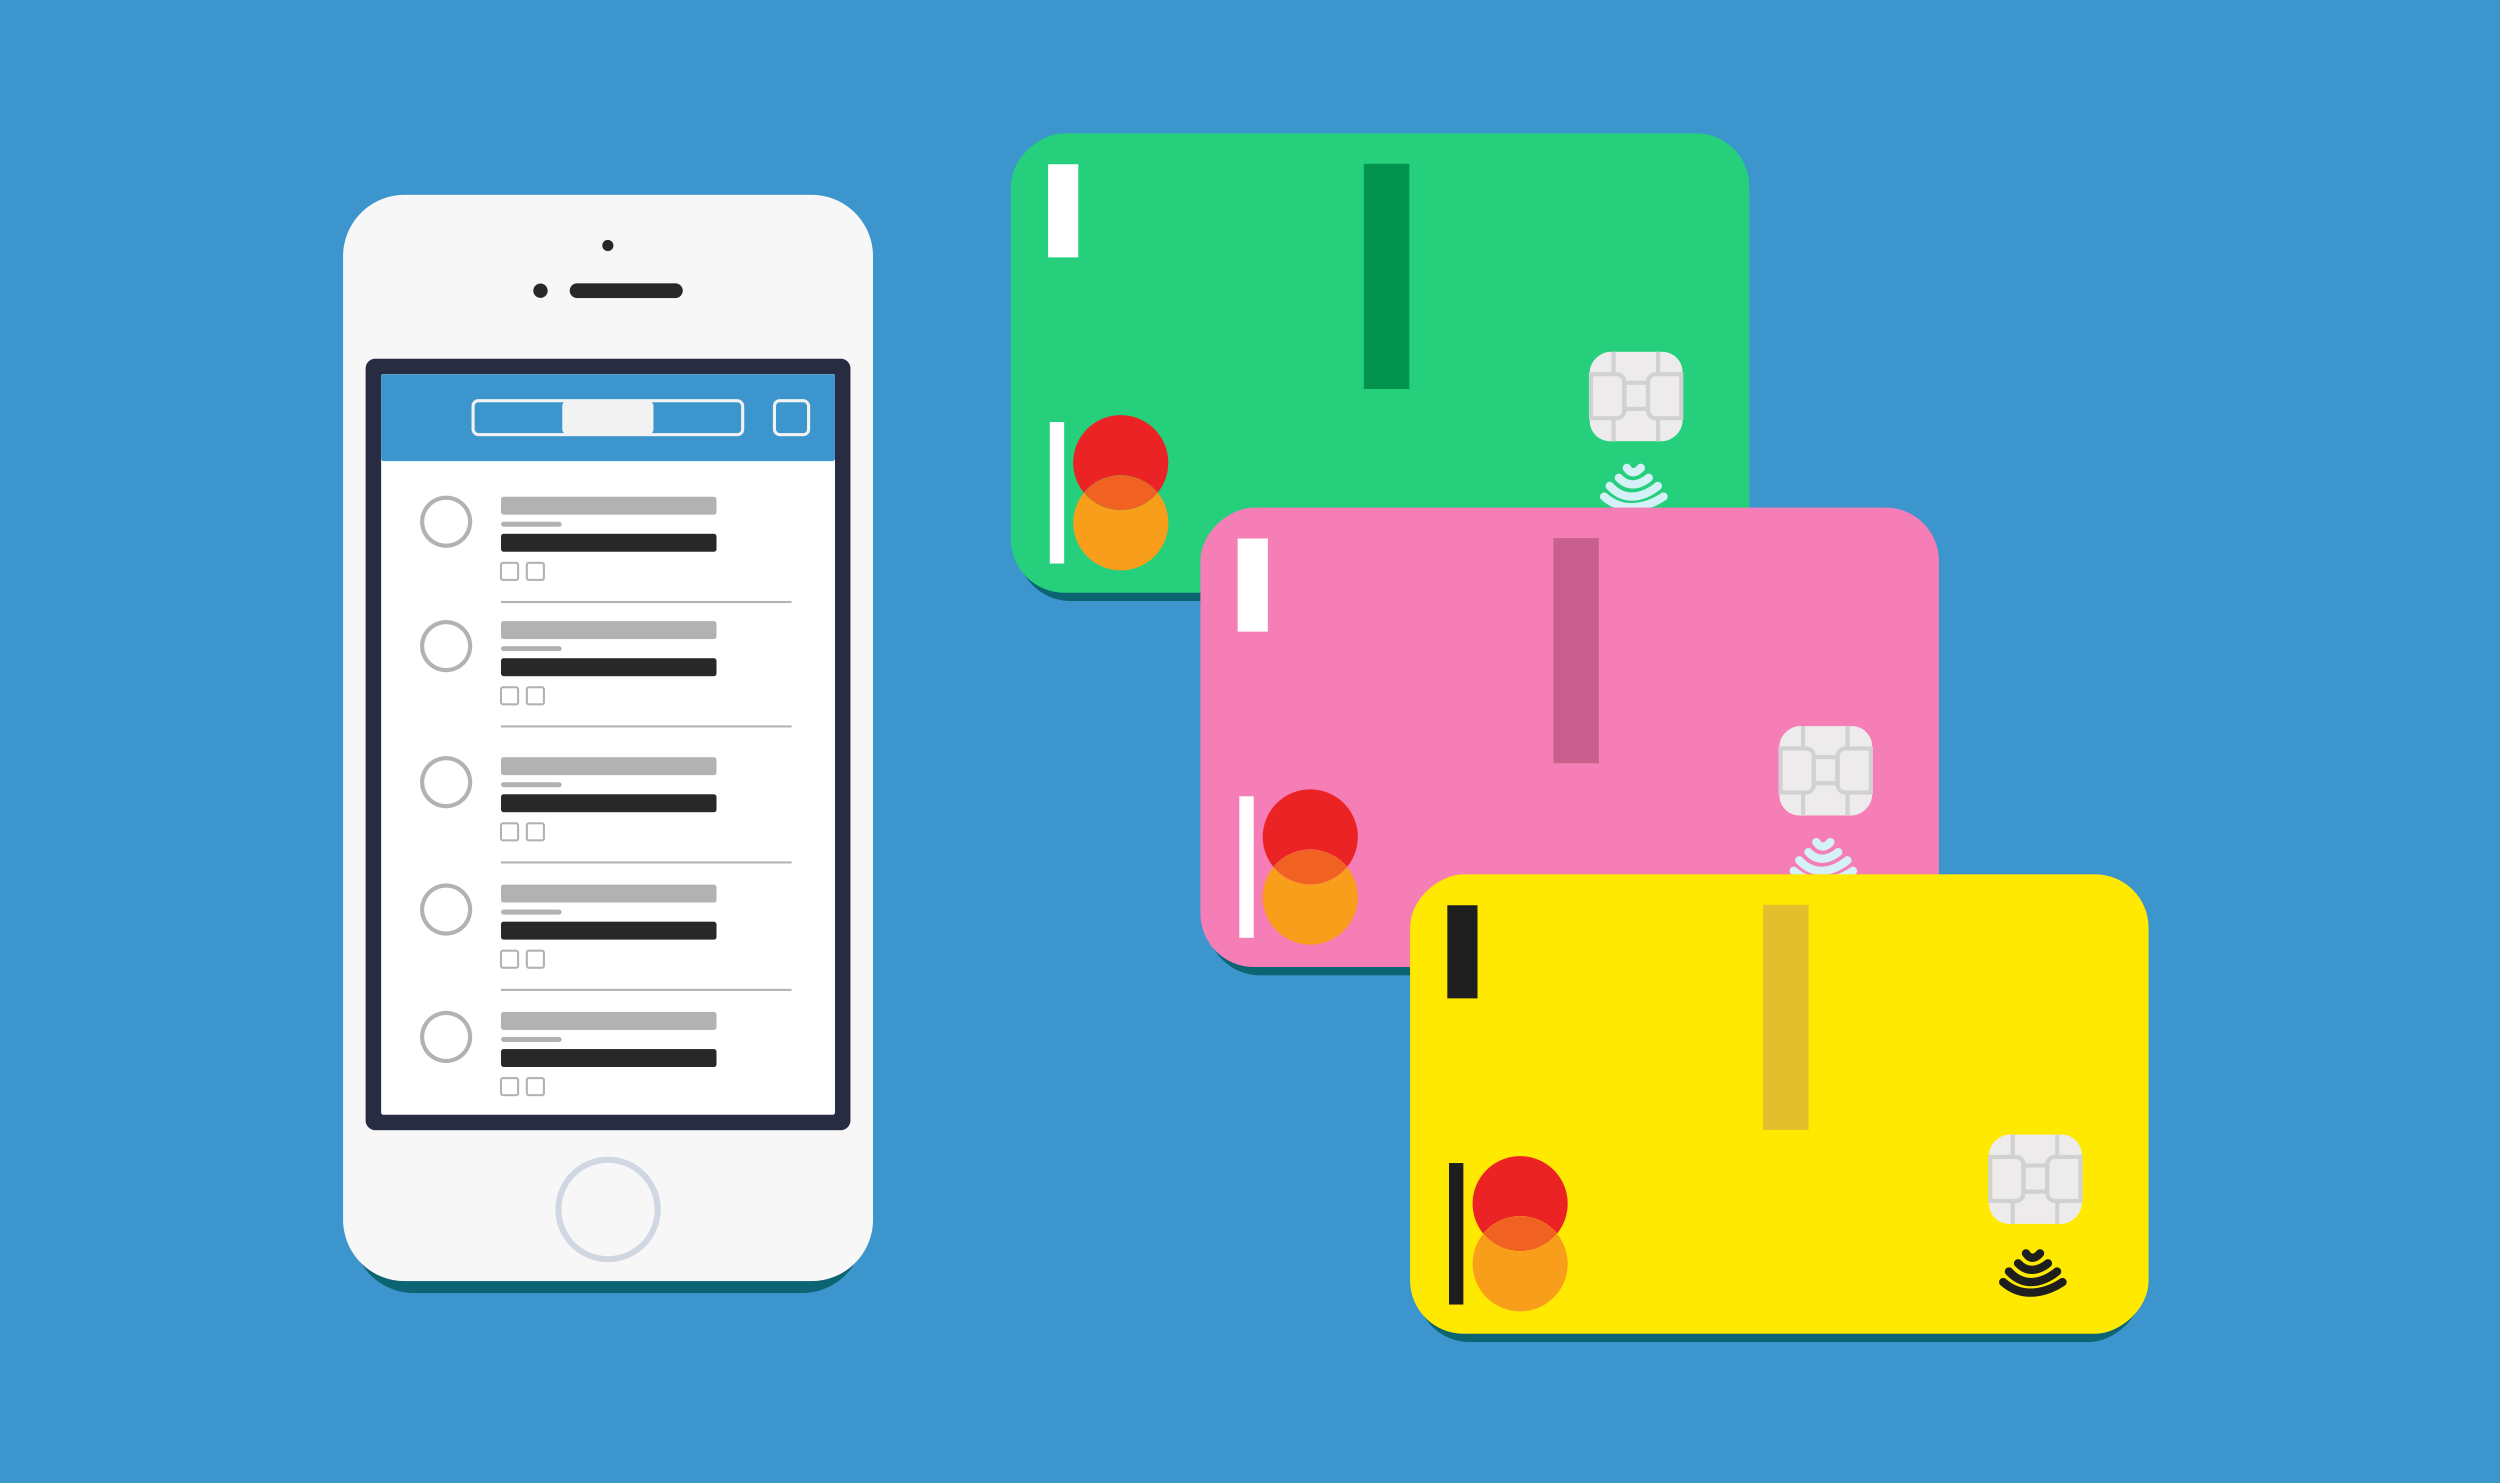 <svg id="Layer_1" data-name="Layer 1" xmlns="http://www.w3.org/2000/svg" viewBox="0 0 600 355.98"><defs><style>.cls-1{fill:#3d95ce;}.cls-2{fill:#0c6472;}.cls-3{fill:#20912d;}.cls-4{fill:#f7f7f7;}.cls-5{fill:#272c42;}.cls-6{fill:#fff;}.cls-12,.cls-14,.cls-16,.cls-19,.cls-20,.cls-28,.cls-7{fill:none;}.cls-7{stroke:#d0d7e2;}.cls-20,.cls-28,.cls-7{stroke-width:2px;}.cls-8{fill:#282828;}.cls-9{fill:#626b6a;}.cls-10{fill:#aaa;}.cls-11{fill:#ffe09b;}.cls-12{stroke:#f2f2f2;stroke-width:0.75px;}.cls-12,.cls-14,.cls-16,.cls-19,.cls-20,.cls-28{stroke-miterlimit:10;}.cls-13{fill:#f2f2f2;}.cls-14,.cls-16{stroke:#b2b2b2;}.cls-15{fill:#b2b2b2;}.cls-16{stroke-width:0.5px;}.cls-17{fill:#25cf7c;}.cls-18{fill:#edebeb;}.cls-19{stroke:#d2d1d1;}.cls-20{stroke:#d6f0f8;}.cls-20,.cls-28{stroke-linecap:round;}.cls-21{fill:#ec2325;}.cls-22{fill:#f06122;}.cls-23{fill:#f89e1b;}.cls-24{fill:#02934e;}.cls-25{fill:#f57eb6;}.cls-26{fill:#c95f8d;}.cls-27{fill:#ffe900;}.cls-28{stroke:#1e1e1e;}.cls-29{fill:#e2bf2d;}.cls-30{fill:#1e1e1e;}</style></defs><title>venmo_splash</title><rect class="cls-1" width="600" height="355.98"/><rect class="cls-2" x="276.1" y="2.01" width="110.26" height="174.23" rx="12.82" ry="12.82" transform="translate(420.36 -242.1) rotate(90)"/><polygon id="Fill-14" class="cls-3" points="356.53 102.92 356.52 102.95 356.52 102.92 356.53 102.92"/><polygon id="Fill-16" class="cls-3" points="356.59 102.92 356.58 102.95 356.58 102.92 356.59 102.92"/><polygon id="Fill-18" class="cls-3" points="356.59 103.02 356.58 103.02 356.58 103 356.59 103.02"/><polygon id="Fill-20" class="cls-3" points="356.53 103.03 356.52 103.03 356.52 103 356.53 103.03"/><path id="Fill-22" class="cls-2" d="M192.49,310.33H99.37a14.74,14.74,0,0,1-14.76-14.72h0V64.37A14.76,14.76,0,0,1,99.37,49.63h93.12a14.75,14.75,0,0,1,14.74,14.74V295.6a14.75,14.75,0,0,1-14.77,14.73h0"/><path id="Fill-24" class="cls-4" d="M194.76,307.46H97.11a14.75,14.75,0,0,1-14.77-14.73h0V61.49A14.76,14.76,0,0,1,97.11,46.76h97.65a14.76,14.76,0,0,1,14.76,14.73V292.72a14.74,14.74,0,0,1-14.76,14.74"/><path id="Fill-26" class="cls-5" d="M201.75,271.25H90.11a2.36,2.36,0,0,1-2.36-2.36V88.45a2.36,2.36,0,0,1,2.36-2.36H201.75a2.35,2.35,0,0,1,2.36,2.34V268.89a2.36,2.36,0,0,1-2.36,2.36"/><path id="Fill-28" class="cls-6" d="M199.87,267.54H92a.53.53,0,0,1-.53-.53V90.33A.53.53,0,0,1,92,89.8H199.87a.53.53,0,0,1,.53.53V267a.53.53,0,0,1-.53.53"/><path id="Fill-30" class="cls-1" d="M199.87,110.67H92a.59.59,0,0,1-.53-.63V90.43A.59.59,0,0,1,92,89.8H199.87a.59.59,0,0,1,.53.63V110a.59.59,0,0,1-.53.63"/><path id="Stroke-38" class="cls-7" d="M157.57,290.25a11.64,11.64,0,1,1-11.67-11.61h0A11.63,11.63,0,0,1,157.57,290.25Z"/><path id="Fill-40" class="cls-4" d="M157.12,290.25a11.19,11.19,0,1,1-11.22-11.16h0a11.18,11.18,0,0,1,11.19,11.16"/><path id="Fill-42" class="cls-8" d="M162.08,71.53H138.5a1.77,1.77,0,0,1-1.77-1.77h0A1.77,1.77,0,0,1,138.5,68h23.58a1.78,1.78,0,0,1,1.78,1.77h0a1.78,1.78,0,0,1-1.78,1.77"/><path id="Fill-44" class="cls-8" d="M131.44,69.76a1.72,1.72,0,1,1-1.73-1.71h0a1.72,1.72,0,0,1,1.72,1.71"/><path id="Fill-46" class="cls-8" d="M147.23,58.91a1.34,1.34,0,1,1-1.35-1.33h0a1.34,1.34,0,0,1,1.34,1.33"/><polygon id="Fill-80" class="cls-9" points="356.52 100.44 356.52 100.41 356.53 100.41 356.52 100.44"/><polygon id="Fill-82" class="cls-10" points="356.52 100.44 356.52 100.41 356.53 100.41 356.52 100.44"/><polygon id="Fill-86" class="cls-10" points="356.53 100.52 356.52 100.52 356.52 100.47 356.53 100.52"/><polygon id="Fill-90" class="cls-9" points="356.53 100.52 356.52 100.52 356.52 100.47 356.53 100.52"/><polygon id="Fill-92" class="cls-10" points="356.53 100.52 356.52 100.52 356.52 100.47 356.53 100.52"/><polygon id="Fill-94" class="cls-10" points="356.52 100.44 356.52 100.41 356.53 100.41 356.52 100.44"/><polygon id="Fill-104" class="cls-11" points="356.53 100.41 356.52 100.44 356.52 100.41 356.53 100.41"/><polygon id="Fill-106" class="cls-11" points="356.59 100.41 356.58 100.44 356.58 100.41 356.59 100.41"/><polygon id="Fill-108" class="cls-11" points="356.58 100.5 356.58 100.47 356.59 100.5 356.58 100.5"/><polygon id="Fill-110" class="cls-11" points="356.53 100.52 356.52 100.52 356.52 100.47 356.53 100.52"/><rect class="cls-12" x="113.54" y="96.17" width="64.7" height="8.14" rx="1.26" ry="1.26"/><rect class="cls-13" x="134.95" y="96.17" width="21.88" height="8.14" rx="1.26" ry="1.26"/><rect class="cls-12" x="185.87" y="96.17" width="8.19" height="8.14" rx="1.26" ry="1.26"/><circle class="cls-14" cx="107.07" cy="125.21" r="5.76"/><rect class="cls-15" x="120.24" y="119.21" width="51.72" height="4.31" rx="0.61" ry="0.61"/><rect class="cls-8" x="120.24" y="128.11" width="51.72" height="4.31" rx="0.61" ry="0.61"/><rect class="cls-15" x="120.24" y="125.21" width="14.57" height="1.21" rx="0.61" ry="0.61"/><rect class="cls-16" x="120.24" y="135.08" width="4.1" height="4.1" rx="0.46" ry="0.46"/><rect class="cls-16" x="126.44" y="135.08" width="4.1" height="4.1" rx="0.46" ry="0.46"/><line class="cls-16" x1="120.24" y1="144.48" x2="189.97" y2="144.48"/><circle class="cls-14" cx="107.07" cy="155.07" r="5.76"/><rect class="cls-15" x="120.24" y="149.07" width="51.72" height="4.31" rx="0.61" ry="0.61"/><rect class="cls-8" x="120.24" y="157.97" width="51.72" height="4.31" rx="0.61" ry="0.61"/><rect class="cls-15" x="120.24" y="155.07" width="14.57" height="1.21" rx="0.61" ry="0.61"/><rect class="cls-16" x="120.24" y="164.94" width="4.1" height="4.1" rx="0.46" ry="0.46"/><rect class="cls-16" x="126.44" y="164.94" width="4.1" height="4.1" rx="0.46" ry="0.46"/><line class="cls-16" x1="120.24" y1="174.34" x2="189.97" y2="174.34"/><circle class="cls-14" cx="107.07" cy="187.72" r="5.76"/><rect class="cls-15" x="120.24" y="181.72" width="51.72" height="4.31" rx="0.61" ry="0.61"/><rect class="cls-8" x="120.24" y="190.62" width="51.72" height="4.31" rx="0.61" ry="0.61"/><rect class="cls-15" x="120.24" y="187.72" width="14.57" height="1.21" rx="0.61" ry="0.61"/><rect class="cls-16" x="120.24" y="197.59" width="4.1" height="4.1" rx="0.46" ry="0.46"/><rect class="cls-16" x="126.44" y="197.59" width="4.1" height="4.1" rx="0.46" ry="0.46"/><line class="cls-16" x1="120.24" y1="206.99" x2="189.97" y2="206.99"/><circle class="cls-14" cx="107.07" cy="218.29" r="5.76"/><rect class="cls-15" x="120.24" y="212.3" width="51.72" height="4.31" rx="0.61" ry="0.61"/><rect class="cls-8" x="120.24" y="221.2" width="51.72" height="4.31" rx="0.61" ry="0.61"/><rect class="cls-15" x="120.24" y="218.29" width="14.57" height="1.21" rx="0.61" ry="0.61"/><rect class="cls-16" x="120.24" y="228.16" width="4.1" height="4.1" rx="0.46" ry="0.46"/><rect class="cls-16" x="126.44" y="228.16" width="4.1" height="4.1" rx="0.46" ry="0.46"/><line class="cls-16" x1="120.24" y1="237.57" x2="189.97" y2="237.57"/><circle class="cls-14" cx="107.07" cy="248.87" r="5.76"/><rect class="cls-15" x="120.24" y="242.87" width="51.72" height="4.31" rx="0.61" ry="0.61"/><rect class="cls-8" x="120.24" y="251.77" width="51.72" height="4.31" rx="0.61" ry="0.61"/><rect class="cls-15" x="120.24" y="248.87" width="14.57" height="1.21" rx="0.61" ry="0.61"/><rect class="cls-16" x="120.24" y="258.74" width="4.1" height="4.1" rx="0.46" ry="0.46"/><rect class="cls-16" x="126.44" y="258.74" width="4.1" height="4.1" rx="0.46" ry="0.46"/><rect class="cls-17" x="276.1" y="-1.49" width="110.26" height="177.24" rx="12.82" ry="12.82" transform="translate(418.36 -244.11) rotate(90)"/><rect class="cls-18" x="381.95" y="84.04" width="21.45" height="22.25" rx="4.83" ry="4.83" transform="translate(487.84 -297.51) rotate(90)"/><rect class="cls-19" x="389.83" y="91.86" width="5.69" height="6.28"/><path class="cls-19" d="M403.51,89.81h-6.17a1.85,1.85,0,0,0-1.82,1.88v6.8a1.85,1.85,0,0,0,1.82,1.88h6.17Z"/><path class="cls-19" d="M381.84,100.37H388a1.85,1.85,0,0,0,1.82-1.88v-6.8A1.85,1.85,0,0,0,388,89.81h-6.17Z"/><line class="cls-19" x1="397.93" y1="100.37" x2="397.93" y2="105.89"/><line class="cls-19" x1="397.93" y1="89.81" x2="397.93" y2="84.44"/><line class="cls-19" x1="387.25" y1="100.37" x2="387.25" y2="105.89"/><line class="cls-19" x1="387.25" y1="89.81" x2="387.25" y2="84.44"/><path class="cls-20" d="M393.79,112.29s-1.83,2.38-3.35,0"/><path class="cls-20" d="M395.69,114.68s-3.9,3.55-7.15,0"/><path class="cls-20" d="M397.88,116.64s-6.29,5.72-11.54,0"/><path class="cls-20" d="M399.23,119.19s-7.76,5.72-14.23,0"/><path class="cls-21" d="M260.14,118.26a11.41,11.41,0,1,1,17.67,0,11.41,11.41,0,0,0-17.67,0Z"/><path class="cls-22" d="M269,122.45a11.37,11.37,0,0,1-8.84-4.19,11.41,11.41,0,0,1,17.67,0A11.37,11.37,0,0,1,269,122.45Z"/><path class="cls-23" d="M269,136.89a11.41,11.41,0,0,1-8.84-18.63,11.41,11.41,0,0,0,17.67,0A11.41,11.41,0,0,1,269,136.89Z"/><rect class="cls-24" x="305.77" y="60.88" width="54.03" height="10.91" transform="translate(399.12 -266.45) rotate(90)"/><rect class="cls-6" x="244" y="46.98" width="22.35" height="7.24" transform="translate(305.77 -204.58) rotate(90)"/><rect class="cls-6" x="236.7" y="116.54" width="33.96" height="3.45" transform="translate(371.94 -135.41) rotate(90)"/><polygon id="Fill-14-2" data-name="Fill-14" class="cls-3" points="402.02 192.74 402.01 192.78 402.01 192.74 402.02 192.74"/><polygon id="Fill-16-2" data-name="Fill-16" class="cls-3" points="402.08 192.74 402.07 192.78 402.07 192.74 402.08 192.74"/><polygon id="Fill-18-2" data-name="Fill-18" class="cls-3" points="402.08 192.84 402.07 192.84 402.07 192.82 402.08 192.84"/><polygon id="Fill-20-2" data-name="Fill-20" class="cls-3" points="402.02 192.86 402.01 192.86 402.01 192.82 402.02 192.86"/><polygon id="Fill-80-2" data-name="Fill-80" class="cls-9" points="402.01 190.27 402.01 190.23 402.02 190.23 402.01 190.27"/><polygon id="Fill-82-2" data-name="Fill-82" class="cls-10" points="402.01 190.27 402.01 190.23 402.02 190.23 402.01 190.27"/><polygon id="Fill-86-2" data-name="Fill-86" class="cls-10" points="402.02 190.34 402.01 190.34 402.01 190.3 402.02 190.34"/><polygon id="Fill-90-2" data-name="Fill-90" class="cls-9" points="402.02 190.34 402.01 190.34 402.01 190.3 402.02 190.34"/><polygon id="Fill-92-2" data-name="Fill-92" class="cls-10" points="402.02 190.34 402.01 190.34 402.01 190.3 402.02 190.34"/><polygon id="Fill-94-2" data-name="Fill-94" class="cls-10" points="402.01 190.27 402.01 190.23 402.02 190.23 402.01 190.27"/><polygon id="Fill-104-2" data-name="Fill-104" class="cls-11" points="402.02 190.23 402.01 190.27 402.01 190.23 402.02 190.23"/><polygon id="Fill-106-2" data-name="Fill-106" class="cls-11" points="402.08 190.23 402.07 190.27 402.07 190.23 402.08 190.23"/><polygon id="Fill-108-2" data-name="Fill-108" class="cls-11" points="402.07 190.33 402.07 190.3 402.08 190.33 402.07 190.33"/><polygon id="Fill-110-2" data-name="Fill-110" class="cls-11" points="402.02 190.34 402.01 190.34 402.01 190.3 402.02 190.34"/><rect class="cls-2" x="321.59" y="91.84" width="110.26" height="174.23" rx="12.82" ry="12.82" transform="translate(555.67 -197.77) rotate(90)"/><rect class="cls-25" x="321.59" y="88.33" width="110.26" height="177.24" rx="12.82" ry="12.82" transform="translate(553.67 -199.77) rotate(90)"/><rect class="cls-18" x="427.44" y="173.86" width="21.45" height="22.25" rx="4.83" ry="4.83" transform="translate(623.16 -253.18) rotate(90)"/><rect class="cls-19" x="435.32" y="181.69" width="5.69" height="6.28"/><path class="cls-19" d="M449,179.63h-6.17a1.86,1.86,0,0,0-1.82,1.89v6.79a1.86,1.86,0,0,0,1.82,1.89H449Z"/><path class="cls-19" d="M427.33,190.2h6.17a1.86,1.86,0,0,0,1.82-1.89v-6.79a1.86,1.86,0,0,0-1.82-1.89h-6.17Z"/><line class="cls-19" x1="443.42" y1="190.2" x2="443.42" y2="195.71"/><line class="cls-19" x1="443.42" y1="179.63" x2="443.42" y2="174.27"/><line class="cls-19" x1="432.74" y1="190.2" x2="432.74" y2="195.71"/><line class="cls-19" x1="432.74" y1="179.63" x2="432.74" y2="174.27"/><path class="cls-20" d="M439.28,202.11s-1.83,2.39-3.36,0"/><path class="cls-20" d="M441.17,204.51s-3.89,3.54-7.14,0"/><path class="cls-20" d="M443.37,206.47s-6.29,5.72-11.54,0"/><path class="cls-20" d="M444.72,209s-7.76,5.72-14.23,0"/><path class="cls-21" d="M305.63,208.08a11.41,11.41,0,1,1,17.67,0,11.41,11.41,0,0,0-17.67,0Z"/><path class="cls-22" d="M314.47,212.27a11.37,11.37,0,0,1-8.84-4.19,11.41,11.41,0,0,1,17.67,0A11.38,11.38,0,0,1,314.47,212.27Z"/><path class="cls-23" d="M314.47,226.71a11.41,11.41,0,0,1-8.84-18.63,11.41,11.41,0,0,0,17.67,0,11.41,11.41,0,0,1-8.83,18.63Z"/><rect class="cls-26" x="351.26" y="150.71" width="54.03" height="10.91" transform="translate(534.43 -222.12) rotate(90)"/><rect class="cls-6" x="289.49" y="136.8" width="22.35" height="7.24" transform="translate(441.08 -160.25) rotate(90)"/><rect class="cls-6" x="282.19" y="206.36" width="33.96" height="3.45" transform="translate(507.25 -91.08) rotate(90)"/><rect class="cls-2" x="371.91" y="179.86" width="110.26" height="174.23" rx="12.82" ry="12.82" transform="translate(694.01 -160.07) rotate(90)"/><rect class="cls-27" x="371.91" y="176.35" width="110.26" height="177.24" rx="12.82" ry="12.82" transform="translate(692.01 -162.07) rotate(90)"/><rect class="cls-18" x="477.76" y="271.89" width="21.45" height="22.25" rx="4.83" ry="4.83" transform="translate(771.51 -205.47) rotate(90)"/><rect class="cls-19" x="485.64" y="279.72" width="5.69" height="6.28"/><path class="cls-19" d="M499.32,277.66h-6.17a1.86,1.86,0,0,0-1.82,1.89v6.79a1.86,1.86,0,0,0,1.82,1.89h6.17Z"/><path class="cls-19" d="M477.65,288.23h6.17a1.86,1.86,0,0,0,1.82-1.89v-6.79a1.86,1.86,0,0,0-1.82-1.89h-6.17Z"/><line class="cls-19" x1="493.74" y1="288.23" x2="493.74" y2="293.74"/><line class="cls-19" x1="493.74" y1="277.66" x2="493.74" y2="272.3"/><line class="cls-19" x1="483.06" y1="288.23" x2="483.06" y2="293.74"/><line class="cls-19" x1="483.06" y1="277.66" x2="483.06" y2="272.3"/><path class="cls-28" d="M489.6,300.81s-1.83,2.38-3.36,0"/><path class="cls-28" d="M491.5,303.2s-3.9,3.54-7.15,0"/><path class="cls-28" d="M493.69,305.16s-6.29,5.72-11.54,0"/><path class="cls-28" d="M495,307.7s-7.76,5.72-14.23,0"/><path class="cls-21" d="M356,296.1a11.41,11.41,0,1,1,17.67,0,11.41,11.41,0,0,0-17.67,0Z"/><path class="cls-22" d="M364.79,300.29A11.37,11.37,0,0,1,356,296.1a11.41,11.41,0,0,1,17.67,0A11.38,11.38,0,0,1,364.79,300.29Z"/><path class="cls-23" d="M364.79,314.73A11.41,11.41,0,0,1,356,296.1a11.41,11.41,0,0,0,17.67,0,11.41,11.41,0,0,1-8.83,18.63Z"/><rect class="cls-29" x="401.58" y="238.73" width="54.03" height="10.91" transform="translate(672.78 -184.42) rotate(90)"/><rect class="cls-30" x="339.81" y="224.82" width="22.35" height="7.24" transform="translate(579.42 -122.55) rotate(90)"/><rect class="cls-30" x="332.51" y="294.38" width="33.96" height="3.45" transform="translate(645.59 -53.38) rotate(90)"/></svg>